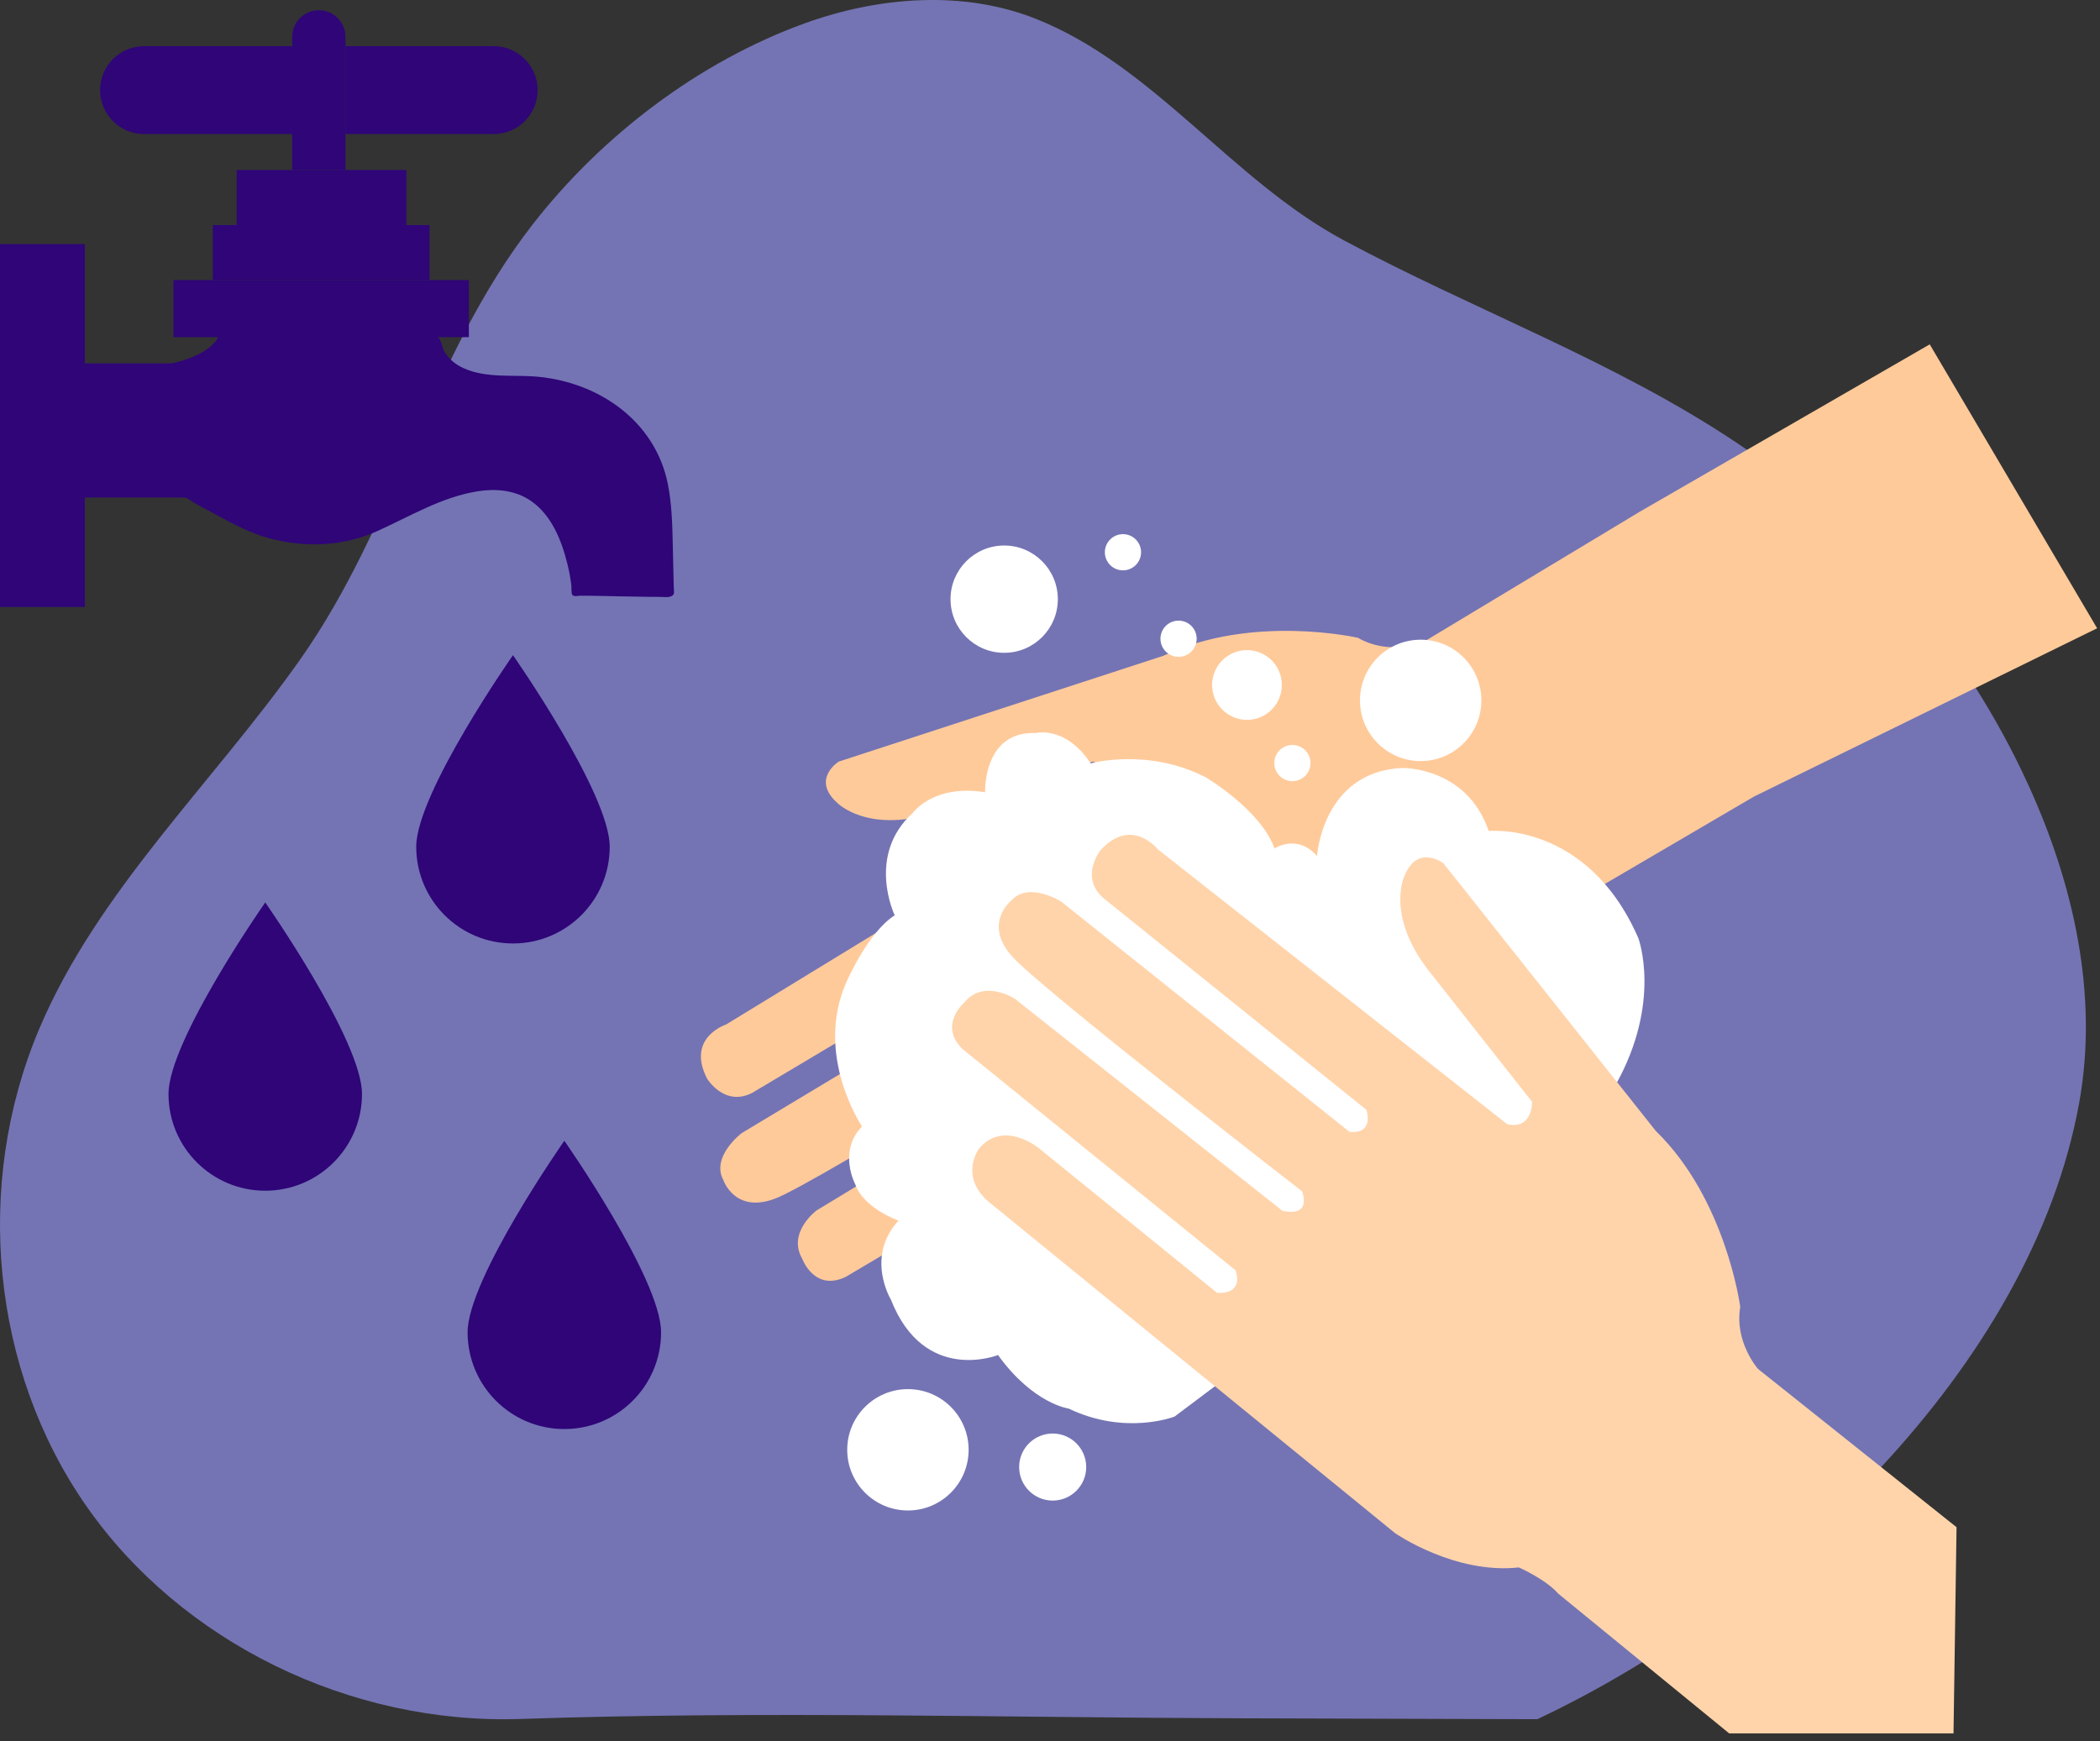 <svg width="205" height="170" viewBox="0 0 205 170" fill="none" xmlns="http://www.w3.org/2000/svg">
<rect x="0" y="0" width="205" height="170" fill="#333333" stroke="none"/>
<path d="M86.617 167.481C74.686 167.401 62.762 167.428 50.834 167.834C34.166 168.401 17.712 160.342 8.448 147.073C-0.816 133.804 -2.615 115.721 3.816 100.489C9.524 86.972 20.801 76.456 29.316 64.372C38.718 51.028 41.909 34.86 52.041 21.858C58.729 13.278 68.2 6.029 78.534 2.286C85.817 -0.351 94.033 -0.966 101.084 1.824C112.606 6.382 120.245 17.592 131.17 23.456C143.806 30.24 157.58 35.24 169.501 43.212C181.922 51.517 191.893 63.22 198.034 76.704C202.412 86.314 204.868 97.106 202.974 107.642C198.313 133.561 173.498 156.808 150.074 167.857C140.34 167.828 130.605 167.797 120.87 167.768C109.437 167.732 98.024 167.558 86.617 167.481Z" fill="#7474B4"/>
<path d="M160.07 49.965L138.839 62.755C138.839 62.755 135.577 64.022 132.559 62.273C132.559 62.273 122.229 59.906 113.577 64.026L81.875 74.361C81.875 74.361 79.146 76.071 81.739 78.395C81.739 78.395 84.623 81.351 90.995 79.423L106.703 74.359C106.703 74.359 109.315 75.223 107.917 77.392L70.881 100.03C70.881 100.03 66.954 101.295 69.025 105.311C69.025 105.311 70.711 108.103 73.431 106.703L101.813 89.793C101.813 89.793 104.359 89.843 103.251 92.09L72.387 110.645C72.387 110.645 69.369 112.946 70.617 115.225C70.617 115.225 71.747 118.578 75.757 116.993C79.766 115.41 107.082 98.453 107.082 98.453C107.082 98.453 109.825 98.327 108.215 100.899L79.714 118.183C79.714 118.183 76.825 120.325 78.313 122.901C78.313 122.901 79.487 126.13 82.542 124.679L112.069 107.218C112.069 107.218 114.578 107.137 113.498 109.669L94.222 121.054C94.222 121.054 90.314 123.306 92.233 126.602C92.233 126.602 94.027 129.293 97.339 127.519L141.551 101.542C141.551 101.542 147.342 97.511 148.885 91.38C148.885 91.38 150.913 89.305 152.611 88.678L171.218 77.776L204.721 61.344L188.379 33.622L160.07 49.965Z" fill="#FFCA9A"/>
<path d="M97.424 132.3C97.424 132.3 90.231 135.192 86.968 126.886C86.968 126.886 84.448 122.734 87.711 119.176C87.711 119.176 84.299 117.989 83.484 115.616C83.484 115.616 81.779 112.428 84.151 109.981C84.151 109.981 79.48 103.085 82.594 95.966C82.594 95.966 84.671 91.073 87.34 89.368C87.34 89.368 84.522 83.509 89.119 79.357C89.119 79.357 91.12 76.54 96.164 77.354C96.164 77.354 95.942 71.348 101.131 71.57C101.131 71.57 104.023 70.829 106.47 74.537C106.47 74.537 111.956 72.98 117.667 75.872C117.667 75.872 123.08 79.06 124.415 82.841C124.415 82.841 126.639 81.358 128.567 83.584C128.567 83.584 129.086 75.353 136.872 74.982C136.872 74.982 143.175 74.833 145.326 81.137C145.326 81.137 154.927 80.136 159.932 91.592C159.932 91.592 162.268 97.821 157.708 105.938L114.664 138.306C114.664 138.306 109.882 140.197 104.32 137.528C104.32 137.528 100.872 137.082 97.424 132.3Z" fill="white"/>
<path d="M190.996 149.111L171.617 133.66C171.617 133.66 169.293 131.042 169.881 127.604C169.881 127.604 168.506 117.096 161.633 110.418L140.912 84.296C140.912 84.296 138.357 82.332 137.08 85.574C137.08 85.574 135.313 89.305 139.34 94.607L149.553 107.571C149.553 107.571 149.65 110.32 147.132 109.763L113.021 82.921C113.021 82.921 110.468 79.68 107.422 83.02C107.422 83.02 105.394 85.574 107.652 87.635L133.382 108.356C133.382 108.356 134.221 110.762 131.729 110.504L103.593 88.027C103.593 88.027 100.385 85.998 98.684 87.963C98.684 87.963 95.933 90.189 98.813 93.397C101.694 96.605 127.097 116.31 127.097 116.31C127.097 116.31 128.169 118.84 125.198 118.226L99.077 97.522C99.077 97.522 96.065 95.556 94.165 97.849C94.165 97.849 91.546 100.075 93.968 102.431L120.616 124.035C120.616 124.035 121.565 126.36 118.814 126.23L101.433 112.12C101.433 112.12 97.964 109.24 95.54 112.187C95.54 112.187 93.641 114.806 96.457 117.294L136.197 149.7C136.197 149.7 141.992 153.727 148.276 153.039C148.276 153.039 150.928 154.218 152.106 155.592L168.801 169.243H190.7L190.996 149.111Z" fill="#FFD4AB"/>
<path d="M118.324 66.881C118.324 68.761 119.849 70.286 121.729 70.286C123.609 70.286 125.132 68.761 125.132 66.881C125.132 65.001 123.609 63.477 121.729 63.477C119.849 63.477 118.324 65.001 118.324 66.881Z" fill="white"/>
<path d="M92.79 58.501C92.79 61.394 95.135 63.739 98.029 63.739C100.921 63.739 103.265 61.394 103.265 58.501C103.265 55.609 100.921 53.263 98.029 53.263C95.135 53.263 92.79 55.609 92.79 58.501Z" fill="white"/>
<path d="M99.488 143.238C99.488 145.045 100.955 146.512 102.761 146.512C104.569 146.512 106.035 145.045 106.035 143.238C106.035 141.43 104.569 139.965 102.761 139.965C100.955 139.965 99.488 141.43 99.488 143.238Z" fill="white"/>
<path d="M144.61 68.384C144.61 65.11 141.957 62.458 138.685 62.458C135.413 62.458 132.76 65.11 132.76 68.384C132.76 71.656 135.413 74.308 138.685 74.308C141.957 74.308 144.61 71.656 144.61 68.384Z" fill="white"/>
<path d="M94.556 141.554C94.556 138.282 91.904 135.63 88.632 135.63C85.36 135.63 82.705 138.282 82.705 141.554C82.705 144.826 85.36 147.479 88.632 147.479C91.904 147.479 94.556 144.826 94.556 141.554Z" fill="white"/>
<path d="M113.282 62.364C113.282 63.34 114.074 64.132 115.05 64.132C116.028 64.132 116.818 63.34 116.818 62.364C116.818 61.388 116.028 60.596 115.05 60.596C114.074 60.596 113.282 61.388 113.282 62.364Z" fill="white"/>
<path d="M107.855 53.921C107.855 54.897 108.647 55.688 109.623 55.688C110.599 55.688 111.39 54.897 111.39 53.921C111.39 52.945 110.599 52.153 109.623 52.153C108.647 52.153 107.855 52.945 107.855 53.921Z" fill="white"/>
<path d="M124.394 74.501C124.394 75.478 125.185 76.269 126.161 76.269C127.138 76.269 127.929 75.478 127.929 74.501C127.929 73.525 127.138 72.735 126.161 72.735C125.185 72.735 124.394 73.525 124.394 74.501Z" fill="white"/>
<path d="M8.28 59.267H0V23.837H8.28V59.267Z" fill="#2F0578"/>
<path d="M8.279 35.478H16.75C16.75 35.478 20.474 34.801 21.378 32.769H35.797H40.898C41.371 32.769 41.979 32.666 42.445 32.769C43.133 32.921 43.098 33.903 43.427 34.422C43.862 35.103 44.535 35.627 45.269 35.955C47.537 36.97 50.155 36.555 52.558 36.789C58.553 37.374 63.975 41.162 65.194 47.259C65.585 49.213 65.631 51.217 65.677 53.209C65.707 54.555 65.738 55.902 65.77 57.25C65.785 57.859 65.934 58.099 65.389 58.262C65.119 58.341 64.726 58.278 64.447 58.279C63.182 58.283 61.918 58.241 60.651 58.227C59.839 58.218 59.026 58.19 58.211 58.177C57.681 58.17 57.149 58.162 56.617 58.167C56.409 58.17 56.038 58.274 55.879 58.094C55.749 57.945 55.798 57.354 55.773 57.151C55.689 56.45 55.561 55.757 55.391 55.071C54.822 52.773 53.859 50.313 51.838 48.913C50.297 47.846 48.401 47.682 46.593 47.974C43.137 48.531 40.054 50.389 36.913 51.818C33.561 53.343 29.835 53.515 26.277 52.554C24.499 52.073 22.925 51.243 21.315 50.374C20.569 49.97 19.821 49.566 19.074 49.162C18.829 49.03 18.277 48.577 17.991 48.577H8.279L8.279 35.478Z" fill="#2F0578"/>
<path d="M45.771 32.919H16.937V27.347H45.771V32.919Z" fill="#2F0578"/>
<path d="M41.931 27.347H20.777V21.972H41.931V27.347Z" fill="#2F0578"/>
<path d="M39.672 21.973H23.109V16.599H39.672V21.973Z" fill="#2F0578"/>
<path d="M33.725 16.599H28.53V3.596C28.53 2.163 29.694 1 31.127 1C32.562 1 33.725 2.163 33.725 3.596V16.599Z" fill="#2F0578"/>
<path d="M48.191 13.09H33.724V4.507H48.191C50.56 4.507 52.481 6.43 52.481 8.799C52.481 11.17 50.56 13.09 48.191 13.09Z" fill="#2F0578"/>
<path d="M14.065 4.507H28.531V13.09H14.065C11.695 13.09 9.773 11.168 9.773 8.799C9.773 6.429 11.695 4.507 14.065 4.507Z" fill="#2F0578"/>
<path d="M59.52 82.673C59.52 87.889 55.292 92.117 50.076 92.117C44.86 92.117 40.632 87.889 40.632 82.673C40.632 77.457 50.076 63.969 50.076 63.969C50.076 63.969 59.52 77.457 59.52 82.673Z" fill="#2F0578"/>
<path d="M35.338 106.814C35.338 112.03 31.109 116.258 25.893 116.258C20.678 116.258 16.449 112.03 16.449 106.814C16.449 101.598 25.893 88.111 25.893 88.111C25.893 88.111 35.338 101.598 35.338 106.814Z" fill="#2F0578"/>
<path d="M64.534 130.084C64.534 135.299 60.306 139.528 55.09 139.528C49.874 139.528 45.647 135.299 45.647 130.084C45.647 124.868 55.09 111.38 55.09 111.38C55.09 111.38 64.534 124.868 64.534 130.084Z" fill="#2F0578"/>
</svg>

